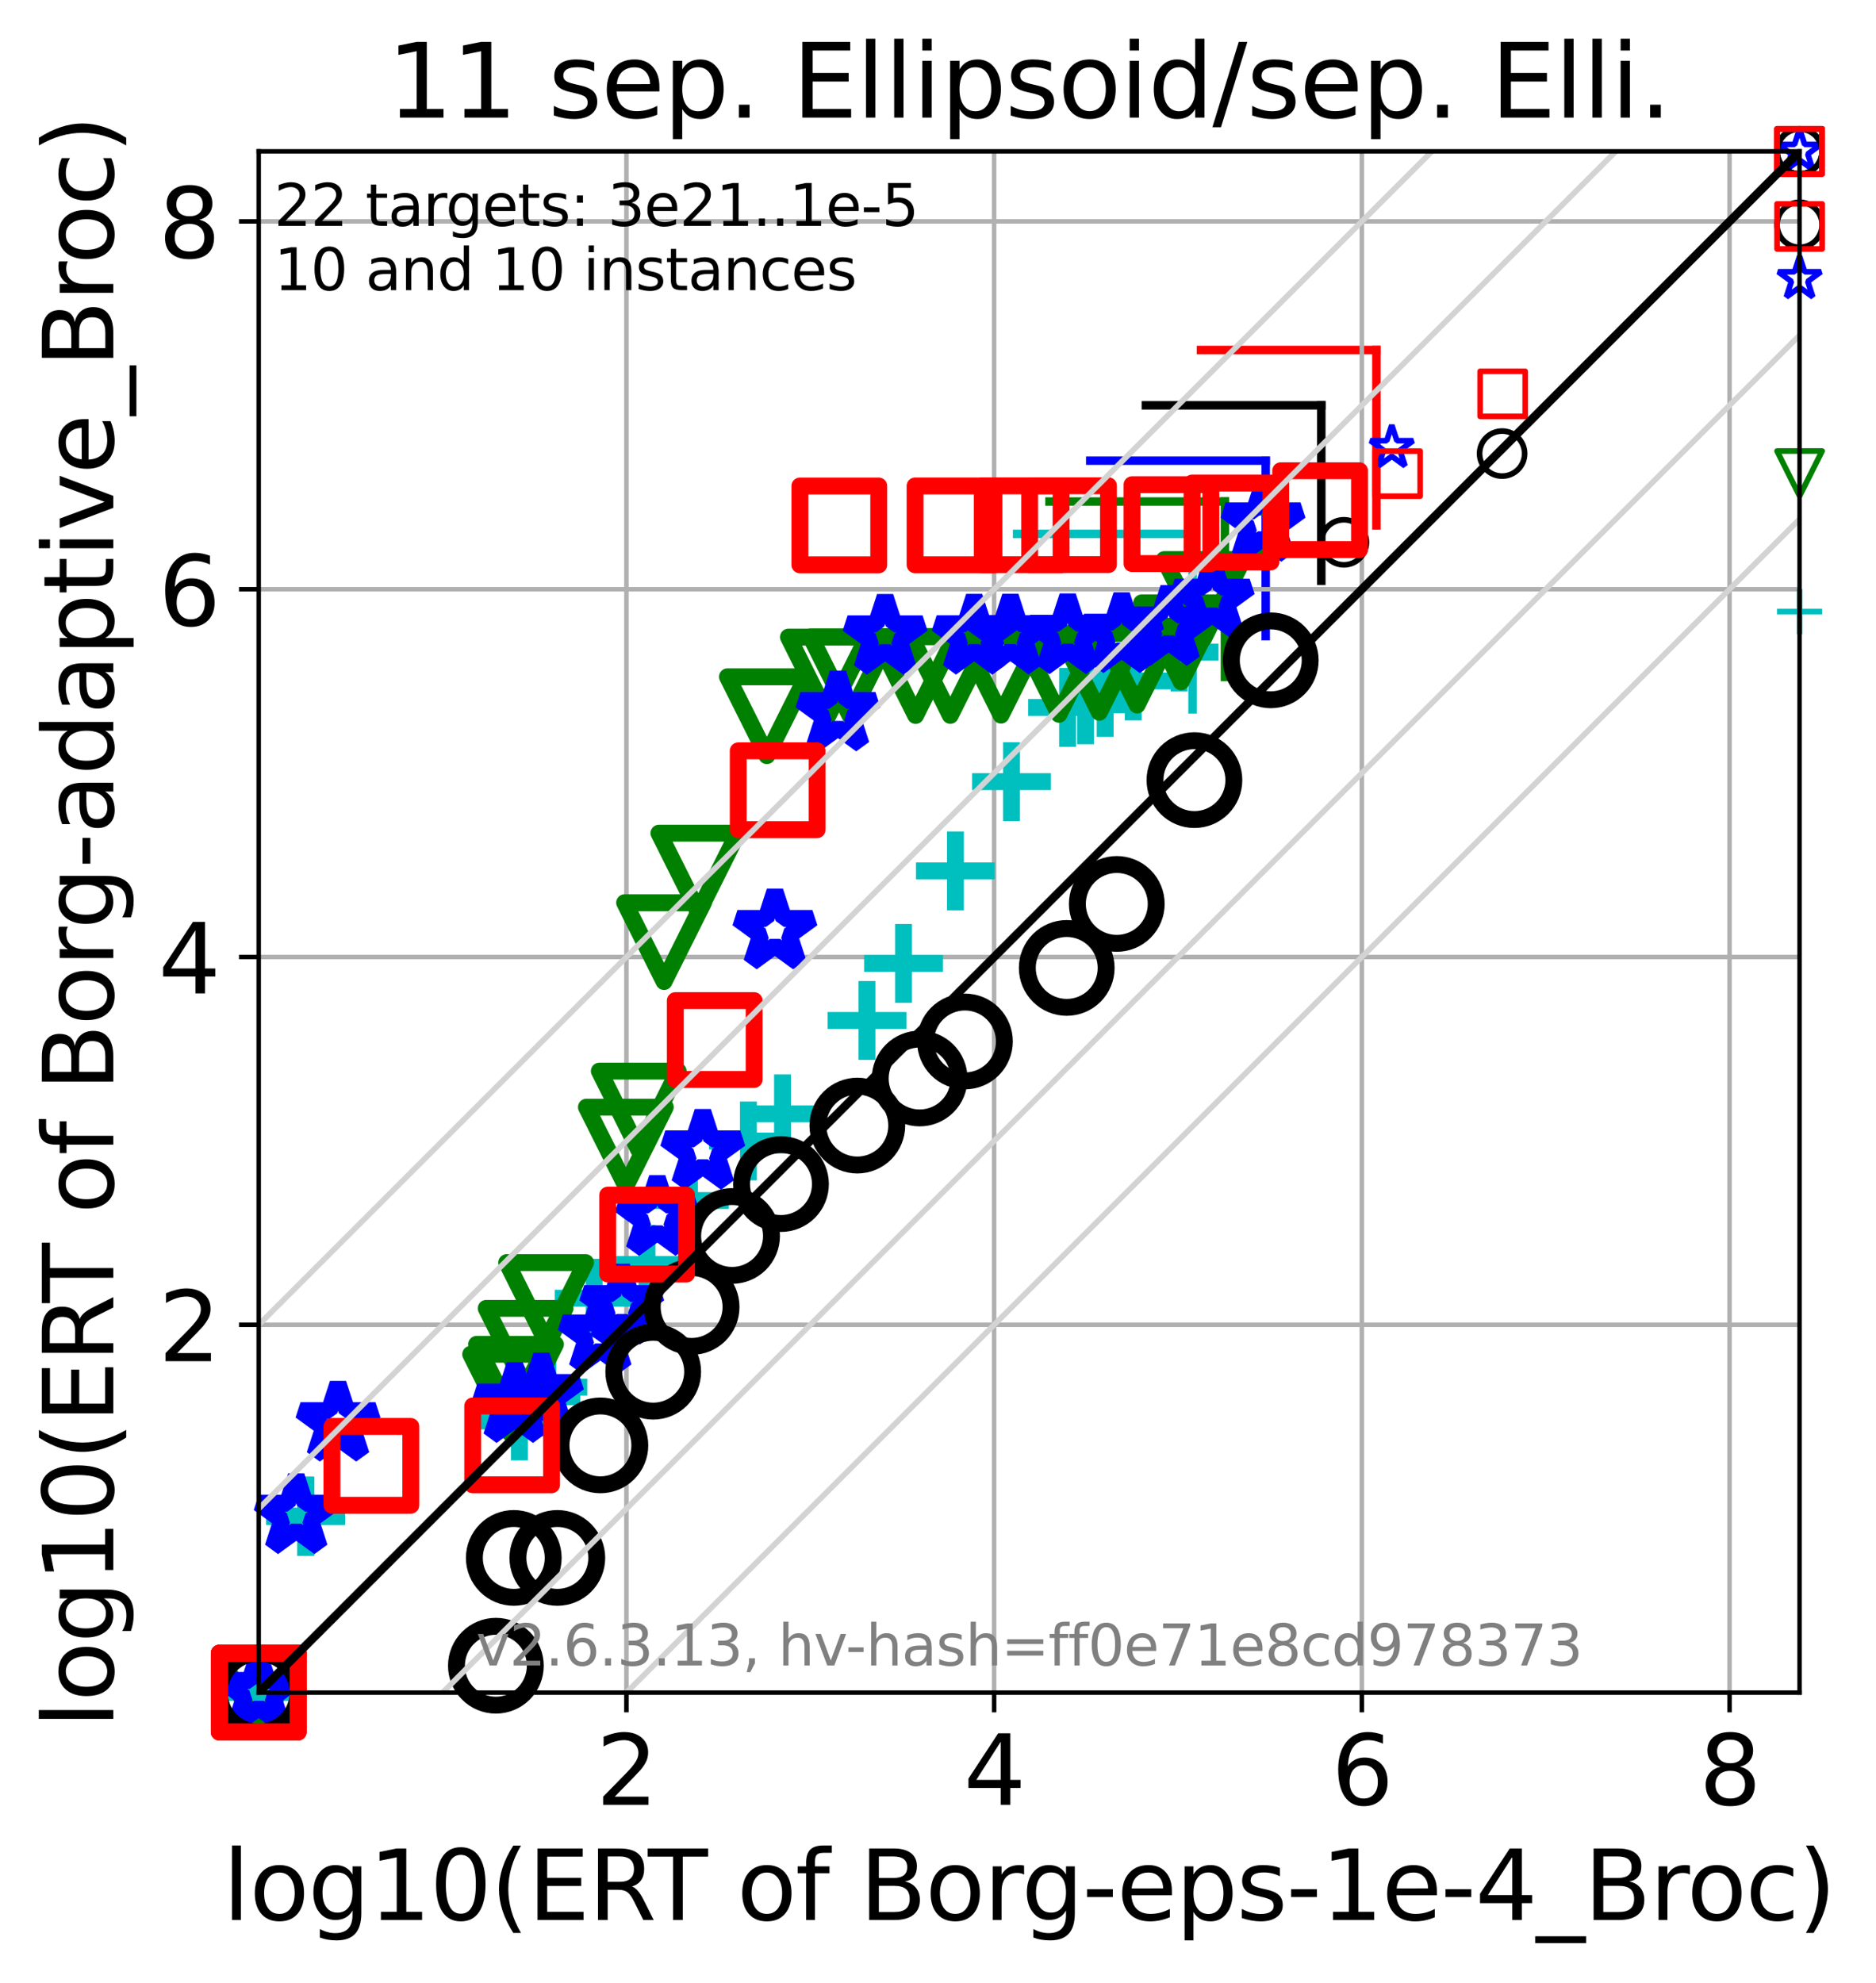 <?xml version="1.0" encoding="utf-8" standalone="no"?>
<!DOCTYPE svg PUBLIC "-//W3C//DTD SVG 1.1//EN"
  "http://www.w3.org/Graphics/SVG/1.1/DTD/svg11.dtd">
<svg xmlns:xlink="http://www.w3.org/1999/xlink" width="333.152pt" height="352.096pt" viewBox="0 0 333.152 352.096" xmlns="http://www.w3.org/2000/svg" version="1.1">
 <defs>
  <style type="text/css">*{stroke-linejoin: round; stroke-linecap: butt}</style>
 </defs>
 <g id="figure_1">
  <g id="patch_1">
   <path d="M 0 352.096 
L 333.152 352.096 
L 333.152 0 
L 0 0 
z
" style="fill: #ffffff"/>
  </g>
  <g id="axes_1">
   <g id="patch_2">
    <path d="M 45.942 300.517 
L 319.582 300.517 
L 319.582 26.877 
L 45.942 26.877 
z
" style="fill: #ffffff"/>
   </g>
   <g id="line2d_1">
    <path d="M 211.778 125.943 
L 211.778 94.787 
" clip-path="url(#pe7fa33fda0)" style="fill: none; stroke: #00bfbf; stroke-width: 1.5; stroke-linecap: square"/>
   </g>
   <g id="line2d_2">
    <path d="M 180.622 94.787 
L 211.778 94.787 
" clip-path="url(#pe7fa33fda0)" style="fill: none; stroke: #00bfbf; stroke-width: 1.5; stroke-linecap: square"/>
   </g>
   <g id="line2d_3">
    <path d="M 217.527 120.194 
L 217.527 89.038 
" clip-path="url(#pe7fa33fda0)" style="fill: none; stroke: #008000; stroke-width: 1.5; stroke-linecap: square"/>
   </g>
   <g id="line2d_4">
    <path d="M 186.371 89.038 
L 217.527 89.038 
" clip-path="url(#pe7fa33fda0)" style="fill: none; stroke: #008000; stroke-width: 1.5; stroke-linecap: square"/>
   </g>
   <g id="line2d_5">
    <path d="M 224.771 112.951 
L 224.771 81.795 
" clip-path="url(#pe7fa33fda0)" style="fill: none; stroke: #0000ff; stroke-width: 1.5; stroke-linecap: square"/>
   </g>
   <g id="line2d_6">
    <path d="M 193.614 81.795 
L 224.771 81.795 
" clip-path="url(#pe7fa33fda0)" style="fill: none; stroke: #0000ff; stroke-width: 1.5; stroke-linecap: square"/>
   </g>
   <g id="line2d_7">
    <path d="M 234.647 103.122 
L 234.647 71.966 
" clip-path="url(#pe7fa33fda0)" style="fill: none; stroke: #000000; stroke-width: 1.5; stroke-linecap: square"/>
   </g>
   <g id="line2d_8">
    <path d="M 203.491 71.966 
L 234.647 71.966 
" clip-path="url(#pe7fa33fda0)" style="fill: none; stroke: #000000; stroke-width: 1.5; stroke-linecap: square"/>
   </g>
   <g id="line2d_9">
    <path d="M 244.428 93.294 
L 244.428 62.138 
" clip-path="url(#pe7fa33fda0)" style="fill: none; stroke: #ff0000; stroke-width: 1.5; stroke-linecap: square"/>
   </g>
   <g id="line2d_10">
    <path d="M 213.272 62.138 
L 244.428 62.138 
" clip-path="url(#pe7fa33fda0)" style="fill: none; stroke: #ff0000; stroke-width: 1.5; stroke-linecap: square"/>
   </g>
   <g id="matplotlib.axis_1">
    <g id="xtick_1">
     <g id="line2d_11">
      <path d="M 111.242 300.517 
L 111.242 26.877 
" clip-path="url(#pe7fa33fda0)" style="fill: none; stroke: #b0b0b0; stroke-width: 0.8; stroke-linecap: square"/>
     </g>
     <g id="line2d_12">
      <defs>
       <path id="mf4c3fbd4fc" d="M 0 0 
L 0 3.5 
" style="stroke: #000000; stroke-width: 0.8"/>
      </defs>
      <g>
       <use xlink:href="#mf4c3fbd4fc" x="111.242" y="300.517" style="stroke: #000000; stroke-width: 0.8"/>
      </g>
     </g>
     <g id="text_1">
      <!-- 2 -->
      <g transform="translate(105.834 320.435)scale(0.17 -0.17)">
       <defs>
        <path id="DejaVuSans-32" d="M 1228 531 
L 3431 531 
L 3431 0 
L 469 0 
L 469 531 
Q 828 903 1448 1529 
Q 2069 2156 2228 2338 
Q 2531 2678 2651 2914 
Q 2772 3150 2772 3378 
Q 2772 3750 2511 3984 
Q 2250 4219 1831 4219 
Q 1534 4219 1204 4116 
Q 875 4013 500 3803 
L 500 4441 
Q 881 4594 1212 4672 
Q 1544 4750 1819 4750 
Q 2544 4750 2975 4387 
Q 3406 4025 3406 3419 
Q 3406 3131 3298 2873 
Q 3191 2616 2906 2266 
Q 2828 2175 2409 1742 
Q 1991 1309 1228 531 
z
" transform="scale(0.016)"/>
       </defs>
       <use xlink:href="#DejaVuSans-32"/>
      </g>
     </g>
    </g>
    <g id="xtick_2">
     <g id="line2d_13">
      <path d="M 176.542 300.517 
L 176.542 26.877 
" clip-path="url(#pe7fa33fda0)" style="fill: none; stroke: #b0b0b0; stroke-width: 0.8; stroke-linecap: square"/>
     </g>
     <g id="line2d_14">
      <g>
       <use xlink:href="#mf4c3fbd4fc" x="176.542" y="300.517" style="stroke: #000000; stroke-width: 0.8"/>
      </g>
     </g>
     <g id="text_2">
      <!-- 4 -->
      <g transform="translate(171.134 320.435)scale(0.17 -0.17)">
       <defs>
        <path id="DejaVuSans-34" d="M 2419 4116 
L 825 1625 
L 2419 1625 
L 2419 4116 
z
M 2253 4666 
L 3047 4666 
L 3047 1625 
L 3713 1625 
L 3713 1100 
L 3047 1100 
L 3047 0 
L 2419 0 
L 2419 1100 
L 313 1100 
L 313 1709 
L 2253 4666 
z
" transform="scale(0.016)"/>
       </defs>
       <use xlink:href="#DejaVuSans-34"/>
      </g>
     </g>
    </g>
    <g id="xtick_3">
     <g id="line2d_15">
      <path d="M 241.843 300.517 
L 241.843 26.877 
" clip-path="url(#pe7fa33fda0)" style="fill: none; stroke: #b0b0b0; stroke-width: 0.8; stroke-linecap: square"/>
     </g>
     <g id="line2d_16">
      <g>
       <use xlink:href="#mf4c3fbd4fc" x="241.843" y="300.517" style="stroke: #000000; stroke-width: 0.8"/>
      </g>
     </g>
     <g id="text_3">
      <!-- 6 -->
      <g transform="translate(236.434 320.435)scale(0.17 -0.17)">
       <defs>
        <path id="DejaVuSans-36" d="M 2113 2584 
Q 1688 2584 1439 2293 
Q 1191 2003 1191 1497 
Q 1191 994 1439 701 
Q 1688 409 2113 409 
Q 2538 409 2786 701 
Q 3034 994 3034 1497 
Q 3034 2003 2786 2293 
Q 2538 2584 2113 2584 
z
M 3366 4563 
L 3366 3988 
Q 3128 4100 2886 4159 
Q 2644 4219 2406 4219 
Q 1781 4219 1451 3797 
Q 1122 3375 1075 2522 
Q 1259 2794 1537 2939 
Q 1816 3084 2150 3084 
Q 2853 3084 3261 2657 
Q 3669 2231 3669 1497 
Q 3669 778 3244 343 
Q 2819 -91 2113 -91 
Q 1303 -91 875 529 
Q 447 1150 447 2328 
Q 447 3434 972 4092 
Q 1497 4750 2381 4750 
Q 2619 4750 2861 4703 
Q 3103 4656 3366 4563 
z
" transform="scale(0.016)"/>
       </defs>
       <use xlink:href="#DejaVuSans-36"/>
      </g>
     </g>
    </g>
    <g id="xtick_4">
     <g id="line2d_17">
      <path d="M 307.143 300.517 
L 307.143 26.877 
" clip-path="url(#pe7fa33fda0)" style="fill: none; stroke: #b0b0b0; stroke-width: 0.8; stroke-linecap: square"/>
     </g>
     <g id="line2d_18">
      <g>
       <use xlink:href="#mf4c3fbd4fc" x="307.143" y="300.517" style="stroke: #000000; stroke-width: 0.8"/>
      </g>
     </g>
     <g id="text_4">
      <!-- 8 -->
      <g transform="translate(301.735 320.435)scale(0.17 -0.17)">
       <defs>
        <path id="DejaVuSans-38" d="M 2034 2216 
Q 1584 2216 1326 1975 
Q 1069 1734 1069 1313 
Q 1069 891 1326 650 
Q 1584 409 2034 409 
Q 2484 409 2743 651 
Q 3003 894 3003 1313 
Q 3003 1734 2745 1975 
Q 2488 2216 2034 2216 
z
M 1403 2484 
Q 997 2584 770 2862 
Q 544 3141 544 3541 
Q 544 4100 942 4425 
Q 1341 4750 2034 4750 
Q 2731 4750 3128 4425 
Q 3525 4100 3525 3541 
Q 3525 3141 3298 2862 
Q 3072 2584 2669 2484 
Q 3125 2378 3379 2068 
Q 3634 1759 3634 1313 
Q 3634 634 3220 271 
Q 2806 -91 2034 -91 
Q 1263 -91 848 271 
Q 434 634 434 1313 
Q 434 1759 690 2068 
Q 947 2378 1403 2484 
z
M 1172 3481 
Q 1172 3119 1398 2916 
Q 1625 2713 2034 2713 
Q 2441 2713 2670 2916 
Q 2900 3119 2900 3481 
Q 2900 3844 2670 4047 
Q 2441 4250 2034 4250 
Q 1625 4250 1398 4047 
Q 1172 3844 1172 3481 
z
" transform="scale(0.016)"/>
       </defs>
       <use xlink:href="#DejaVuSans-38"/>
      </g>
     </g>
    </g>
    <g id="text_5">
     <!-- log10(ERT of Borg-eps-1e-4_Broc) -->
     <g transform="translate(39.571 340.887)scale(0.17 -0.17)">
      <defs>
       <path id="DejaVuSans-6c" d="M 603 4863 
L 1178 4863 
L 1178 0 
L 603 0 
L 603 4863 
z
" transform="scale(0.016)"/>
       <path id="DejaVuSans-6f" d="M 1959 3097 
Q 1497 3097 1228 2736 
Q 959 2375 959 1747 
Q 959 1119 1226 758 
Q 1494 397 1959 397 
Q 2419 397 2687 759 
Q 2956 1122 2956 1747 
Q 2956 2369 2687 2733 
Q 2419 3097 1959 3097 
z
M 1959 3584 
Q 2709 3584 3137 3096 
Q 3566 2609 3566 1747 
Q 3566 888 3137 398 
Q 2709 -91 1959 -91 
Q 1206 -91 779 398 
Q 353 888 353 1747 
Q 353 2609 779 3096 
Q 1206 3584 1959 3584 
z
" transform="scale(0.016)"/>
       <path id="DejaVuSans-67" d="M 2906 1791 
Q 2906 2416 2648 2759 
Q 2391 3103 1925 3103 
Q 1463 3103 1205 2759 
Q 947 2416 947 1791 
Q 947 1169 1205 825 
Q 1463 481 1925 481 
Q 2391 481 2648 825 
Q 2906 1169 2906 1791 
z
M 3481 434 
Q 3481 -459 3084 -895 
Q 2688 -1331 1869 -1331 
Q 1566 -1331 1297 -1286 
Q 1028 -1241 775 -1147 
L 775 -588 
Q 1028 -725 1275 -790 
Q 1522 -856 1778 -856 
Q 2344 -856 2625 -561 
Q 2906 -266 2906 331 
L 2906 616 
Q 2728 306 2450 153 
Q 2172 0 1784 0 
Q 1141 0 747 490 
Q 353 981 353 1791 
Q 353 2603 747 3093 
Q 1141 3584 1784 3584 
Q 2172 3584 2450 3431 
Q 2728 3278 2906 2969 
L 2906 3500 
L 3481 3500 
L 3481 434 
z
" transform="scale(0.016)"/>
       <path id="DejaVuSans-31" d="M 794 531 
L 1825 531 
L 1825 4091 
L 703 3866 
L 703 4441 
L 1819 4666 
L 2450 4666 
L 2450 531 
L 3481 531 
L 3481 0 
L 794 0 
L 794 531 
z
" transform="scale(0.016)"/>
       <path id="DejaVuSans-30" d="M 2034 4250 
Q 1547 4250 1301 3770 
Q 1056 3291 1056 2328 
Q 1056 1369 1301 889 
Q 1547 409 2034 409 
Q 2525 409 2770 889 
Q 3016 1369 3016 2328 
Q 3016 3291 2770 3770 
Q 2525 4250 2034 4250 
z
M 2034 4750 
Q 2819 4750 3233 4129 
Q 3647 3509 3647 2328 
Q 3647 1150 3233 529 
Q 2819 -91 2034 -91 
Q 1250 -91 836 529 
Q 422 1150 422 2328 
Q 422 3509 836 4129 
Q 1250 4750 2034 4750 
z
" transform="scale(0.016)"/>
       <path id="DejaVuSans-28" d="M 1984 4856 
Q 1566 4138 1362 3434 
Q 1159 2731 1159 2009 
Q 1159 1288 1364 580 
Q 1569 -128 1984 -844 
L 1484 -844 
Q 1016 -109 783 600 
Q 550 1309 550 2009 
Q 550 2706 781 3412 
Q 1013 4119 1484 4856 
L 1984 4856 
z
" transform="scale(0.016)"/>
       <path id="DejaVuSans-45" d="M 628 4666 
L 3578 4666 
L 3578 4134 
L 1259 4134 
L 1259 2753 
L 3481 2753 
L 3481 2222 
L 1259 2222 
L 1259 531 
L 3634 531 
L 3634 0 
L 628 0 
L 628 4666 
z
" transform="scale(0.016)"/>
       <path id="DejaVuSans-52" d="M 2841 2188 
Q 3044 2119 3236 1894 
Q 3428 1669 3622 1275 
L 4263 0 
L 3584 0 
L 2988 1197 
Q 2756 1666 2539 1819 
Q 2322 1972 1947 1972 
L 1259 1972 
L 1259 0 
L 628 0 
L 628 4666 
L 2053 4666 
Q 2853 4666 3247 4331 
Q 3641 3997 3641 3322 
Q 3641 2881 3436 2590 
Q 3231 2300 2841 2188 
z
M 1259 4147 
L 1259 2491 
L 2053 2491 
Q 2509 2491 2742 2702 
Q 2975 2913 2975 3322 
Q 2975 3731 2742 3939 
Q 2509 4147 2053 4147 
L 1259 4147 
z
" transform="scale(0.016)"/>
       <path id="DejaVuSans-54" d="M -19 4666 
L 3928 4666 
L 3928 4134 
L 2272 4134 
L 2272 0 
L 1638 0 
L 1638 4134 
L -19 4134 
L -19 4666 
z
" transform="scale(0.016)"/>
       <path id="DejaVuSans-20" transform="scale(0.016)"/>
       <path id="DejaVuSans-66" d="M 2375 4863 
L 2375 4384 
L 1825 4384 
Q 1516 4384 1395 4259 
Q 1275 4134 1275 3809 
L 1275 3500 
L 2222 3500 
L 2222 3053 
L 1275 3053 
L 1275 0 
L 697 0 
L 697 3053 
L 147 3053 
L 147 3500 
L 697 3500 
L 697 3744 
Q 697 4328 969 4595 
Q 1241 4863 1831 4863 
L 2375 4863 
z
" transform="scale(0.016)"/>
       <path id="DejaVuSans-42" d="M 1259 2228 
L 1259 519 
L 2272 519 
Q 2781 519 3026 730 
Q 3272 941 3272 1375 
Q 3272 1813 3026 2020 
Q 2781 2228 2272 2228 
L 1259 2228 
z
M 1259 4147 
L 1259 2741 
L 2194 2741 
Q 2656 2741 2882 2914 
Q 3109 3088 3109 3444 
Q 3109 3797 2882 3972 
Q 2656 4147 2194 4147 
L 1259 4147 
z
M 628 4666 
L 2241 4666 
Q 2963 4666 3353 4366 
Q 3744 4066 3744 3513 
Q 3744 3084 3544 2831 
Q 3344 2578 2956 2516 
Q 3422 2416 3680 2098 
Q 3938 1781 3938 1306 
Q 3938 681 3513 340 
Q 3088 0 2303 0 
L 628 0 
L 628 4666 
z
" transform="scale(0.016)"/>
       <path id="DejaVuSans-72" d="M 2631 2963 
Q 2534 3019 2420 3045 
Q 2306 3072 2169 3072 
Q 1681 3072 1420 2755 
Q 1159 2438 1159 1844 
L 1159 0 
L 581 0 
L 581 3500 
L 1159 3500 
L 1159 2956 
Q 1341 3275 1631 3429 
Q 1922 3584 2338 3584 
Q 2397 3584 2469 3576 
Q 2541 3569 2628 3553 
L 2631 2963 
z
" transform="scale(0.016)"/>
       <path id="DejaVuSans-2d" d="M 313 2009 
L 1997 2009 
L 1997 1497 
L 313 1497 
L 313 2009 
z
" transform="scale(0.016)"/>
       <path id="DejaVuSans-65" d="M 3597 1894 
L 3597 1613 
L 953 1613 
Q 991 1019 1311 708 
Q 1631 397 2203 397 
Q 2534 397 2845 478 
Q 3156 559 3463 722 
L 3463 178 
Q 3153 47 2828 -22 
Q 2503 -91 2169 -91 
Q 1331 -91 842 396 
Q 353 884 353 1716 
Q 353 2575 817 3079 
Q 1281 3584 2069 3584 
Q 2775 3584 3186 3129 
Q 3597 2675 3597 1894 
z
M 3022 2063 
Q 3016 2534 2758 2815 
Q 2500 3097 2075 3097 
Q 1594 3097 1305 2825 
Q 1016 2553 972 2059 
L 3022 2063 
z
" transform="scale(0.016)"/>
       <path id="DejaVuSans-70" d="M 1159 525 
L 1159 -1331 
L 581 -1331 
L 581 3500 
L 1159 3500 
L 1159 2969 
Q 1341 3281 1617 3432 
Q 1894 3584 2278 3584 
Q 2916 3584 3314 3078 
Q 3713 2572 3713 1747 
Q 3713 922 3314 415 
Q 2916 -91 2278 -91 
Q 1894 -91 1617 61 
Q 1341 213 1159 525 
z
M 3116 1747 
Q 3116 2381 2855 2742 
Q 2594 3103 2138 3103 
Q 1681 3103 1420 2742 
Q 1159 2381 1159 1747 
Q 1159 1113 1420 752 
Q 1681 391 2138 391 
Q 2594 391 2855 752 
Q 3116 1113 3116 1747 
z
" transform="scale(0.016)"/>
       <path id="DejaVuSans-73" d="M 2834 3397 
L 2834 2853 
Q 2591 2978 2328 3040 
Q 2066 3103 1784 3103 
Q 1356 3103 1142 2972 
Q 928 2841 928 2578 
Q 928 2378 1081 2264 
Q 1234 2150 1697 2047 
L 1894 2003 
Q 2506 1872 2764 1633 
Q 3022 1394 3022 966 
Q 3022 478 2636 193 
Q 2250 -91 1575 -91 
Q 1294 -91 989 -36 
Q 684 19 347 128 
L 347 722 
Q 666 556 975 473 
Q 1284 391 1588 391 
Q 1994 391 2212 530 
Q 2431 669 2431 922 
Q 2431 1156 2273 1281 
Q 2116 1406 1581 1522 
L 1381 1569 
Q 847 1681 609 1914 
Q 372 2147 372 2553 
Q 372 3047 722 3315 
Q 1072 3584 1716 3584 
Q 2034 3584 2315 3537 
Q 2597 3491 2834 3397 
z
" transform="scale(0.016)"/>
       <path id="DejaVuSans-5f" d="M 3263 -1063 
L 3263 -1509 
L -63 -1509 
L -63 -1063 
L 3263 -1063 
z
" transform="scale(0.016)"/>
       <path id="DejaVuSans-63" d="M 3122 3366 
L 3122 2828 
Q 2878 2963 2633 3030 
Q 2388 3097 2138 3097 
Q 1578 3097 1268 2742 
Q 959 2388 959 1747 
Q 959 1106 1268 751 
Q 1578 397 2138 397 
Q 2388 397 2633 464 
Q 2878 531 3122 666 
L 3122 134 
Q 2881 22 2623 -34 
Q 2366 -91 2075 -91 
Q 1284 -91 818 406 
Q 353 903 353 1747 
Q 353 2603 823 3093 
Q 1294 3584 2113 3584 
Q 2378 3584 2631 3529 
Q 2884 3475 3122 3366 
z
" transform="scale(0.016)"/>
       <path id="DejaVuSans-29" d="M 513 4856 
L 1013 4856 
Q 1481 4119 1714 3412 
Q 1947 2706 1947 2009 
Q 1947 1309 1714 600 
Q 1481 -109 1013 -844 
L 513 -844 
Q 928 -128 1133 580 
Q 1338 1288 1338 2009 
Q 1338 2731 1133 3434 
Q 928 4138 513 4856 
z
" transform="scale(0.016)"/>
      </defs>
      <use xlink:href="#DejaVuSans-6c"/>
      <use xlink:href="#DejaVuSans-6f" x="27.783"/>
      <use xlink:href="#DejaVuSans-67" x="88.965"/>
      <use xlink:href="#DejaVuSans-31" x="152.441"/>
      <use xlink:href="#DejaVuSans-30" x="216.064"/>
      <use xlink:href="#DejaVuSans-28" x="279.688"/>
      <use xlink:href="#DejaVuSans-45" x="318.701"/>
      <use xlink:href="#DejaVuSans-52" x="381.885"/>
      <use xlink:href="#DejaVuSans-54" x="444.117"/>
      <use xlink:href="#DejaVuSans-20" x="505.201"/>
      <use xlink:href="#DejaVuSans-6f" x="536.988"/>
      <use xlink:href="#DejaVuSans-66" x="598.17"/>
      <use xlink:href="#DejaVuSans-20" x="633.375"/>
      <use xlink:href="#DejaVuSans-42" x="665.162"/>
      <use xlink:href="#DejaVuSans-6f" x="733.766"/>
      <use xlink:href="#DejaVuSans-72" x="794.947"/>
      <use xlink:href="#DejaVuSans-67" x="834.311"/>
      <use xlink:href="#DejaVuSans-2d" x="897.787"/>
      <use xlink:href="#DejaVuSans-65" x="933.871"/>
      <use xlink:href="#DejaVuSans-70" x="995.395"/>
      <use xlink:href="#DejaVuSans-73" x="1058.871"/>
      <use xlink:href="#DejaVuSans-2d" x="1110.971"/>
      <use xlink:href="#DejaVuSans-31" x="1147.055"/>
      <use xlink:href="#DejaVuSans-65" x="1210.678"/>
      <use xlink:href="#DejaVuSans-2d" x="1272.201"/>
      <use xlink:href="#DejaVuSans-34" x="1308.285"/>
      <use xlink:href="#DejaVuSans-5f" x="1371.908"/>
      <use xlink:href="#DejaVuSans-42" x="1421.908"/>
      <use xlink:href="#DejaVuSans-72" x="1490.512"/>
      <use xlink:href="#DejaVuSans-6f" x="1529.375"/>
      <use xlink:href="#DejaVuSans-63" x="1590.557"/>
      <use xlink:href="#DejaVuSans-29" x="1645.537"/>
     </g>
    </g>
   </g>
   <g id="matplotlib.axis_2">
    <g id="ytick_1">
     <g id="line2d_19">
      <path d="M 45.942 235.217 
L 319.582 235.217 
" clip-path="url(#pe7fa33fda0)" style="fill: none; stroke: #b0b0b0; stroke-width: 0.8; stroke-linecap: square"/>
     </g>
     <g id="line2d_20">
      <defs>
       <path id="mba2b83d827" d="M 0 0 
L -3.5 0 
" style="stroke: #000000; stroke-width: 0.8"/>
      </defs>
      <g>
       <use xlink:href="#mba2b83d827" x="45.942" y="235.217" style="stroke: #000000; stroke-width: 0.8"/>
      </g>
     </g>
     <g id="text_6">
      <!-- 2 -->
      <g transform="translate(28.126 241.676)scale(0.17 -0.17)">
       <use xlink:href="#DejaVuSans-32"/>
      </g>
     </g>
    </g>
    <g id="ytick_2">
     <g id="line2d_21">
      <path d="M 45.942 169.917 
L 319.582 169.917 
" clip-path="url(#pe7fa33fda0)" style="fill: none; stroke: #b0b0b0; stroke-width: 0.8; stroke-linecap: square"/>
     </g>
     <g id="line2d_22">
      <g>
       <use xlink:href="#mba2b83d827" x="45.942" y="169.917" style="stroke: #000000; stroke-width: 0.8"/>
      </g>
     </g>
     <g id="text_7">
      <!-- 4 -->
      <g transform="translate(28.126 176.375)scale(0.17 -0.17)">
       <use xlink:href="#DejaVuSans-34"/>
      </g>
     </g>
    </g>
    <g id="ytick_3">
     <g id="line2d_23">
      <path d="M 45.942 104.616 
L 319.582 104.616 
" clip-path="url(#pe7fa33fda0)" style="fill: none; stroke: #b0b0b0; stroke-width: 0.8; stroke-linecap: square"/>
     </g>
     <g id="line2d_24">
      <g>
       <use xlink:href="#mba2b83d827" x="45.942" y="104.616" style="stroke: #000000; stroke-width: 0.8"/>
      </g>
     </g>
     <g id="text_8">
      <!-- 6 -->
      <g transform="translate(28.126 111.075)scale(0.17 -0.17)">
       <use xlink:href="#DejaVuSans-36"/>
      </g>
     </g>
    </g>
    <g id="ytick_4">
     <g id="line2d_25">
      <path d="M 45.942 39.316 
L 319.582 39.316 
" clip-path="url(#pe7fa33fda0)" style="fill: none; stroke: #b0b0b0; stroke-width: 0.8; stroke-linecap: square"/>
     </g>
     <g id="line2d_26">
      <g>
       <use xlink:href="#mba2b83d827" x="45.942" y="39.316" style="stroke: #000000; stroke-width: 0.8"/>
      </g>
     </g>
     <g id="text_9">
      <!-- 8 -->
      <g transform="translate(28.126 45.775)scale(0.17 -0.17)">
       <use xlink:href="#DejaVuSans-38"/>
      </g>
     </g>
    </g>
    <g id="text_10">
     <!-- log10(ERT of Borg-adaptive_Broc) -->
     <g transform="translate(20.117 306.819)rotate(-90)scale(0.17 -0.17)">
      <defs>
       <path id="DejaVuSans-61" d="M 2194 1759 
Q 1497 1759 1228 1600 
Q 959 1441 959 1056 
Q 959 750 1161 570 
Q 1363 391 1709 391 
Q 2188 391 2477 730 
Q 2766 1069 2766 1631 
L 2766 1759 
L 2194 1759 
z
M 3341 1997 
L 3341 0 
L 2766 0 
L 2766 531 
Q 2569 213 2275 61 
Q 1981 -91 1556 -91 
Q 1019 -91 701 211 
Q 384 513 384 1019 
Q 384 1609 779 1909 
Q 1175 2209 1959 2209 
L 2766 2209 
L 2766 2266 
Q 2766 2663 2505 2880 
Q 2244 3097 1772 3097 
Q 1472 3097 1187 3025 
Q 903 2953 641 2809 
L 641 3341 
Q 956 3463 1253 3523 
Q 1550 3584 1831 3584 
Q 2591 3584 2966 3190 
Q 3341 2797 3341 1997 
z
" transform="scale(0.016)"/>
       <path id="DejaVuSans-64" d="M 2906 2969 
L 2906 4863 
L 3481 4863 
L 3481 0 
L 2906 0 
L 2906 525 
Q 2725 213 2448 61 
Q 2172 -91 1784 -91 
Q 1150 -91 751 415 
Q 353 922 353 1747 
Q 353 2572 751 3078 
Q 1150 3584 1784 3584 
Q 2172 3584 2448 3432 
Q 2725 3281 2906 2969 
z
M 947 1747 
Q 947 1113 1208 752 
Q 1469 391 1925 391 
Q 2381 391 2643 752 
Q 2906 1113 2906 1747 
Q 2906 2381 2643 2742 
Q 2381 3103 1925 3103 
Q 1469 3103 1208 2742 
Q 947 2381 947 1747 
z
" transform="scale(0.016)"/>
       <path id="DejaVuSans-74" d="M 1172 4494 
L 1172 3500 
L 2356 3500 
L 2356 3053 
L 1172 3053 
L 1172 1153 
Q 1172 725 1289 603 
Q 1406 481 1766 481 
L 2356 481 
L 2356 0 
L 1766 0 
Q 1100 0 847 248 
Q 594 497 594 1153 
L 594 3053 
L 172 3053 
L 172 3500 
L 594 3500 
L 594 4494 
L 1172 4494 
z
" transform="scale(0.016)"/>
       <path id="DejaVuSans-69" d="M 603 3500 
L 1178 3500 
L 1178 0 
L 603 0 
L 603 3500 
z
M 603 4863 
L 1178 4863 
L 1178 4134 
L 603 4134 
L 603 4863 
z
" transform="scale(0.016)"/>
       <path id="DejaVuSans-76" d="M 191 3500 
L 800 3500 
L 1894 563 
L 2988 3500 
L 3597 3500 
L 2284 0 
L 1503 0 
L 191 3500 
z
" transform="scale(0.016)"/>
      </defs>
      <use xlink:href="#DejaVuSans-6c"/>
      <use xlink:href="#DejaVuSans-6f" x="27.783"/>
      <use xlink:href="#DejaVuSans-67" x="88.965"/>
      <use xlink:href="#DejaVuSans-31" x="152.441"/>
      <use xlink:href="#DejaVuSans-30" x="216.064"/>
      <use xlink:href="#DejaVuSans-28" x="279.688"/>
      <use xlink:href="#DejaVuSans-45" x="318.701"/>
      <use xlink:href="#DejaVuSans-52" x="381.885"/>
      <use xlink:href="#DejaVuSans-54" x="444.117"/>
      <use xlink:href="#DejaVuSans-20" x="505.201"/>
      <use xlink:href="#DejaVuSans-6f" x="536.988"/>
      <use xlink:href="#DejaVuSans-66" x="598.17"/>
      <use xlink:href="#DejaVuSans-20" x="633.375"/>
      <use xlink:href="#DejaVuSans-42" x="665.162"/>
      <use xlink:href="#DejaVuSans-6f" x="733.766"/>
      <use xlink:href="#DejaVuSans-72" x="794.947"/>
      <use xlink:href="#DejaVuSans-67" x="834.311"/>
      <use xlink:href="#DejaVuSans-2d" x="897.787"/>
      <use xlink:href="#DejaVuSans-61" x="933.871"/>
      <use xlink:href="#DejaVuSans-64" x="995.15"/>
      <use xlink:href="#DejaVuSans-61" x="1058.627"/>
      <use xlink:href="#DejaVuSans-70" x="1119.906"/>
      <use xlink:href="#DejaVuSans-74" x="1183.383"/>
      <use xlink:href="#DejaVuSans-69" x="1222.592"/>
      <use xlink:href="#DejaVuSans-76" x="1250.375"/>
      <use xlink:href="#DejaVuSans-65" x="1309.555"/>
      <use xlink:href="#DejaVuSans-5f" x="1371.078"/>
      <use xlink:href="#DejaVuSans-42" x="1421.078"/>
      <use xlink:href="#DejaVuSans-72" x="1489.682"/>
      <use xlink:href="#DejaVuSans-6f" x="1528.545"/>
      <use xlink:href="#DejaVuSans-63" x="1589.727"/>
      <use xlink:href="#DejaVuSans-29" x="1644.707"/>
     </g>
    </g>
   </g>
   <g id="line2d_27">
    <defs>
     <path id="mb58b90791f" d="M -7 0 
L 7 0 
M 0 7 
L 0 -7 
" style="stroke: #00bfbf; stroke-width: 3"/>
    </defs>
    <g>
     <use xlink:href="#mb58b90791f" x="45.942" y="300.517" style="fill-opacity: 0; stroke: #00bfbf; stroke-width: 3"/>
     <use xlink:href="#mb58b90791f" x="54.277" y="269.204" style="fill-opacity: 0; stroke: #00bfbf; stroke-width: 3"/>
     <use xlink:href="#mb58b90791f" x="54.277" y="269.204" style="fill-opacity: 0; stroke: #00bfbf; stroke-width: 3"/>
     <use xlink:href="#mb58b90791f" x="54.277" y="269.204" style="fill-opacity: 0; stroke: #00bfbf; stroke-width: 3"/>
     <use xlink:href="#mb58b90791f" x="92.25" y="252.289" style="fill-opacity: 0; stroke: #00bfbf; stroke-width: 3"/>
     <use xlink:href="#mb58b90791f" x="96.069" y="247.999" style="fill-opacity: 0; stroke: #00bfbf; stroke-width: 3"/>
     <use xlink:href="#mb58b90791f" x="97.296" y="246.29" style="fill-opacity: 0; stroke: #00bfbf; stroke-width: 3"/>
     <use xlink:href="#mb58b90791f" x="105.521" y="230.497" style="fill-opacity: 0; stroke: #00bfbf; stroke-width: 3"/>
     <use xlink:href="#mb58b90791f" x="114.897" y="224.509" style="fill-opacity: 0; stroke: #00bfbf; stroke-width: 3"/>
     <use xlink:href="#mb58b90791f" x="122.429" y="213.15" style="fill-opacity: 0; stroke: #00bfbf; stroke-width: 3"/>
     <use xlink:href="#mb58b90791f" x="132.909" y="202.578" style="fill-opacity: 0; stroke: #00bfbf; stroke-width: 3"/>
     <use xlink:href="#mb58b90791f" x="138.964" y="197.754" style="fill-opacity: 0; stroke: #00bfbf; stroke-width: 3"/>
     <use xlink:href="#mb58b90791f" x="153.965" y="181.182" style="fill-opacity: 0; stroke: #00bfbf; stroke-width: 3"/>
     <use xlink:href="#mb58b90791f" x="160.455" y="171.053" style="fill-opacity: 0; stroke: #00bfbf; stroke-width: 3"/>
     <use xlink:href="#mb58b90791f" x="169.668" y="154.63" style="fill-opacity: 0; stroke: #00bfbf; stroke-width: 3"/>
     <use xlink:href="#mb58b90791f" x="179.629" y="138.777" style="fill-opacity: 0; stroke: #00bfbf; stroke-width: 3"/>
     <use xlink:href="#mb58b90791f" x="189.587" y="125.602" style="fill-opacity: 0; stroke: #00bfbf; stroke-width: 3"/>
     <use xlink:href="#mb58b90791f" x="192.775" y="125.138" style="fill-opacity: 0; stroke: #00bfbf; stroke-width: 3"/>
     <use xlink:href="#mb58b90791f" x="196.257" y="123.826" style="fill-opacity: 0; stroke: #00bfbf; stroke-width: 3"/>
     <use xlink:href="#mb58b90791f" x="201.247" y="120.902" style="fill-opacity: 0; stroke: #00bfbf; stroke-width: 3"/>
     <use xlink:href="#mb58b90791f" x="209.392" y="115.778" style="fill-opacity: 0; stroke: #00bfbf; stroke-width: 3"/>
    </g>
   </g>
   <g id="line2d_28">
    <defs>
     <path id="ma86dfc3607" d="M -4 0 
L 4 0 
M 0 4 
L 0 -4 
" style="stroke: #00bfbf"/>
    </defs>
    <g>
     <use xlink:href="#ma86dfc3607" x="319.582" y="108.587" style="fill-opacity: 0; stroke: #00bfbf"/>
    </g>
   </g>
   <g id="line2d_29">
    <defs>
     <path id="m3d425f3421" d="M -0 7 
L 7 -7 
L -7 -7 
z
" style="stroke: #008000; stroke-width: 3; stroke-linejoin: miter"/>
    </defs>
    <g>
     <use xlink:href="#m3d425f3421" x="45.942" y="300.517" style="fill-opacity: 0; stroke: #008000; stroke-width: 3; stroke-linejoin: miter"/>
     <use xlink:href="#m3d425f3421" x="90.586" y="247.451" style="fill-opacity: 0; stroke: #008000; stroke-width: 3; stroke-linejoin: miter"/>
     <use xlink:href="#m3d425f3421" x="91.641" y="245.684" style="fill-opacity: 0; stroke: #008000; stroke-width: 3; stroke-linejoin: miter"/>
     <use xlink:href="#m3d425f3421" x="93.343" y="239.296" style="fill-opacity: 0; stroke: #008000; stroke-width: 3; stroke-linejoin: miter"/>
     <use xlink:href="#m3d425f3421" x="96.99" y="231.173" style="fill-opacity: 0; stroke: #008000; stroke-width: 3; stroke-linejoin: miter"/>
     <use xlink:href="#m3d425f3421" x="111.143" y="203.573" style="fill-opacity: 0; stroke: #008000; stroke-width: 3; stroke-linejoin: miter"/>
     <use xlink:href="#m3d425f3421" x="113.432" y="197.174" style="fill-opacity: 0; stroke: #008000; stroke-width: 3; stroke-linejoin: miter"/>
     <use xlink:href="#m3d425f3421" x="117.924" y="167.275" style="fill-opacity: 0; stroke: #008000; stroke-width: 3; stroke-linejoin: miter"/>
     <use xlink:href="#m3d425f3421" x="124.018" y="154.928" style="fill-opacity: 0; stroke: #008000; stroke-width: 3; stroke-linejoin: miter"/>
     <use xlink:href="#m3d425f3421" x="136.188" y="127.164" style="fill-opacity: 0; stroke: #008000; stroke-width: 3; stroke-linejoin: miter"/>
     <use xlink:href="#m3d425f3421" x="147.015" y="120.119" style="fill-opacity: 0; stroke: #008000; stroke-width: 3; stroke-linejoin: miter"/>
     <use xlink:href="#m3d425f3421" x="150.969" y="120.083" style="fill-opacity: 0; stroke: #008000; stroke-width: 3; stroke-linejoin: miter"/>
     <use xlink:href="#m3d425f3421" x="162.6" y="120.028" style="fill-opacity: 0; stroke: #008000; stroke-width: 3; stroke-linejoin: miter"/>
     <use xlink:href="#m3d425f3421" x="168.759" y="120.015" style="fill-opacity: 0; stroke: #008000; stroke-width: 3; stroke-linejoin: miter"/>
     <use xlink:href="#m3d425f3421" x="177.767" y="119.972" style="fill-opacity: 0; stroke: #008000; stroke-width: 3; stroke-linejoin: miter"/>
     <use xlink:href="#m3d425f3421" x="188.061" y="119.823" style="fill-opacity: 0; stroke: #008000; stroke-width: 3; stroke-linejoin: miter"/>
     <use xlink:href="#m3d425f3421" x="195.223" y="119.463" style="fill-opacity: 0; stroke: #008000; stroke-width: 3; stroke-linejoin: miter"/>
     <use xlink:href="#m3d425f3421" x="201.936" y="118.178" style="fill-opacity: 0; stroke: #008000; stroke-width: 3; stroke-linejoin: miter"/>
     <use xlink:href="#m3d425f3421" x="209.743" y="114.041" style="fill-opacity: 0; stroke: #008000; stroke-width: 3; stroke-linejoin: miter"/>
     <use xlink:href="#m3d425f3421" x="213.752" y="106.351" style="fill-opacity: 0; stroke: #008000; stroke-width: 3; stroke-linejoin: miter"/>
    </g>
   </g>
   <g id="line2d_30">
    <defs>
     <path id="mbd3ed9647a" d="M -0 4 
L 4 -4 
L -4 -4 
z
" style="stroke: #008000; stroke-linejoin: miter"/>
    </defs>
    <g>
     <use xlink:href="#mbd3ed9647a" x="223.386" y="95.04" style="fill-opacity: 0; stroke: #008000; stroke-linejoin: miter"/>
    </g>
   </g>
   <g id="line2d_31">
    <g>
     <use xlink:href="#mbd3ed9647a" x="319.582" y="84.079" style="fill-opacity: 0; stroke: #008000; stroke-linejoin: miter"/>
    </g>
   </g>
   <g id="line2d_32">
    <defs>
     <path id="mc56fbf5fbe" d="M 0 -7 
L -1.572 -2.163 
L -6.657 -2.163 
L -2.543 0.826 
L -4.114 5.663 
L -0 2.674 
L 4.114 5.663 
L 2.543 0.826 
L 6.657 -2.163 
L 1.572 -2.163 
z
" style="stroke: #0000ff; stroke-width: 3; stroke-linejoin: bevel"/>
    </defs>
    <g>
     <use xlink:href="#mc56fbf5fbe" x="45.942" y="300.517" style="fill-opacity: 0; stroke: #0000ff; stroke-width: 3; stroke-linejoin: bevel"/>
     <use xlink:href="#mc56fbf5fbe" x="52.606" y="269.049" style="fill-opacity: 0; stroke: #0000ff; stroke-width: 3; stroke-linejoin: bevel"/>
     <use xlink:href="#mc56fbf5fbe" x="60.026" y="252.624" style="fill-opacity: 0; stroke: #0000ff; stroke-width: 3; stroke-linejoin: bevel"/>
     <use xlink:href="#mc56fbf5fbe" x="91.414" y="249.315" style="fill-opacity: 0; stroke: #0000ff; stroke-width: 3; stroke-linejoin: bevel"/>
     <use xlink:href="#mc56fbf5fbe" x="96.152" y="247.62" style="fill-opacity: 0; stroke: #0000ff; stroke-width: 3; stroke-linejoin: bevel"/>
     <use xlink:href="#mc56fbf5fbe" x="106.604" y="237.046" style="fill-opacity: 0; stroke: #0000ff; stroke-width: 3; stroke-linejoin: bevel"/>
     <use xlink:href="#mc56fbf5fbe" x="110.41" y="231.828" style="fill-opacity: 0; stroke: #0000ff; stroke-width: 3; stroke-linejoin: bevel"/>
     <use xlink:href="#mc56fbf5fbe" x="116.724" y="216.098" style="fill-opacity: 0; stroke: #0000ff; stroke-width: 3; stroke-linejoin: bevel"/>
     <use xlink:href="#mc56fbf5fbe" x="124.807" y="204.363" style="fill-opacity: 0; stroke: #0000ff; stroke-width: 3; stroke-linejoin: bevel"/>
     <use xlink:href="#mc56fbf5fbe" x="137.615" y="165.224" style="fill-opacity: 0; stroke: #0000ff; stroke-width: 3; stroke-linejoin: bevel"/>
     <use xlink:href="#mc56fbf5fbe" x="148.812" y="126.529" style="fill-opacity: 0; stroke: #0000ff; stroke-width: 3; stroke-linejoin: bevel"/>
     <use xlink:href="#mc56fbf5fbe" x="157.181" y="112.923" style="fill-opacity: 0; stroke: #0000ff; stroke-width: 3; stroke-linejoin: bevel"/>
     <use xlink:href="#mc56fbf5fbe" x="173" y="112.902" style="fill-opacity: 0; stroke: #0000ff; stroke-width: 3; stroke-linejoin: bevel"/>
     <use xlink:href="#mc56fbf5fbe" x="179.427" y="112.883" style="fill-opacity: 0; stroke: #0000ff; stroke-width: 3; stroke-linejoin: bevel"/>
     <use xlink:href="#mc56fbf5fbe" x="189.608" y="112.822" style="fill-opacity: 0; stroke: #0000ff; stroke-width: 3; stroke-linejoin: bevel"/>
     <use xlink:href="#mc56fbf5fbe" x="199.185" y="112.625" style="fill-opacity: 0; stroke: #0000ff; stroke-width: 3; stroke-linejoin: bevel"/>
     <use xlink:href="#mc56fbf5fbe" x="207.527" y="111.349" style="fill-opacity: 0; stroke: #0000ff; stroke-width: 3; stroke-linejoin: bevel"/>
     <use xlink:href="#mc56fbf5fbe" x="215.268" y="106.418" style="fill-opacity: 0; stroke: #0000ff; stroke-width: 3; stroke-linejoin: bevel"/>
     <use xlink:href="#mc56fbf5fbe" x="224.301" y="92.859" style="fill-opacity: 0; stroke: #0000ff; stroke-width: 3; stroke-linejoin: bevel"/>
    </g>
   </g>
   <g id="line2d_33">
    <defs>
     <path id="m04e3168f09" d="M 0 -4 
L -0.898 -1.236 
L -3.804 -1.236 
L -1.453 0.472 
L -2.351 3.236 
L -0 1.528 
L 2.351 3.236 
L 1.453 0.472 
L 3.804 -1.236 
L 0.898 -1.236 
z
" style="stroke: #0000ff; stroke-linejoin: bevel"/>
    </defs>
    <g>
     <use xlink:href="#m04e3168f09" x="247.164" y="79.479" style="fill-opacity: 0; stroke: #0000ff; stroke-linejoin: bevel"/>
    </g>
   </g>
   <g id="line2d_34">
    <g>
     <use xlink:href="#m04e3168f09" x="319.582" y="49.491" style="fill-opacity: 0; stroke: #0000ff; stroke-linejoin: bevel"/>
    </g>
   </g>
   <g id="line2d_35">
    <g>
     <use xlink:href="#m04e3168f09" x="319.582" y="26.877" style="fill-opacity: 0; stroke: #0000ff; stroke-linejoin: bevel"/>
    </g>
   </g>
   <g id="line2d_36">
    <defs>
     <path id="m4c01f22608" d="M 0 7 
C 1.856 7 3.637 6.262 4.95 4.95 
C 6.262 3.637 7 1.856 7 0 
C 7 -1.856 6.262 -3.637 4.95 -4.95 
C 3.637 -6.262 1.856 -7 0 -7 
C -1.856 -7 -3.637 -6.262 -4.95 -4.95 
C -6.262 -3.637 -7 -1.856 -7 0 
C -7 1.856 -6.262 3.637 -4.95 4.95 
C -3.637 6.262 -1.856 7 0 7 
z
" style="stroke: #000000; stroke-width: 3"/>
    </defs>
    <g>
     <use xlink:href="#m4c01f22608" x="45.942" y="300.517" style="fill-opacity: 0; stroke: #000000; stroke-width: 3"/>
     <use xlink:href="#m4c01f22608" x="88.062" y="295.746" style="fill-opacity: 0; stroke: #000000; stroke-width: 3"/>
     <use xlink:href="#m4c01f22608" x="91.24" y="276.604" style="fill-opacity: 0; stroke: #000000; stroke-width: 3"/>
     <use xlink:href="#m4c01f22608" x="98.975" y="276.604" style="fill-opacity: 0; stroke: #000000; stroke-width: 3"/>
     <use xlink:href="#m4c01f22608" x="106.623" y="256.623" style="fill-opacity: 0; stroke: #000000; stroke-width: 3"/>
     <use xlink:href="#m4c01f22608" x="116.003" y="243.54" style="fill-opacity: 0; stroke: #000000; stroke-width: 3"/>
     <use xlink:href="#m4c01f22608" x="122.823" y="232.053" style="fill-opacity: 0; stroke: #000000; stroke-width: 3"/>
     <use xlink:href="#m4c01f22608" x="130.007" y="219.442" style="fill-opacity: 0; stroke: #000000; stroke-width: 3"/>
     <use xlink:href="#m4c01f22608" x="138.696" y="210.23" style="fill-opacity: 0; stroke: #000000; stroke-width: 3"/>
     <use xlink:href="#m4c01f22608" x="152.251" y="199.844" style="fill-opacity: 0; stroke: #000000; stroke-width: 3"/>
     <use xlink:href="#m4c01f22608" x="163.317" y="191.485" style="fill-opacity: 0; stroke: #000000; stroke-width: 3"/>
     <use xlink:href="#m4c01f22608" x="171.363" y="184.908" style="fill-opacity: 0; stroke: #000000; stroke-width: 3"/>
     <use xlink:href="#m4c01f22608" x="189.437" y="171.854" style="fill-opacity: 0; stroke: #000000; stroke-width: 3"/>
     <use xlink:href="#m4c01f22608" x="198.328" y="160.49" style="fill-opacity: 0; stroke: #000000; stroke-width: 3"/>
     <use xlink:href="#m4c01f22608" x="212.115" y="138.509" style="fill-opacity: 0; stroke: #000000; stroke-width: 3"/>
     <use xlink:href="#m4c01f22608" x="225.671" y="117.241" style="fill-opacity: 0; stroke: #000000; stroke-width: 3"/>
    </g>
   </g>
   <g id="line2d_37">
    <defs>
     <path id="m5a2be229a9" d="M 0 4 
C 1.061 4 2.078 3.579 2.828 2.828 
C 3.579 2.078 4 1.061 4 0 
C 4 -1.061 3.579 -2.078 2.828 -2.828 
C 2.078 -3.579 1.061 -4 0 -4 
C -1.061 -4 -2.078 -3.579 -2.828 -2.828 
C -3.579 -2.078 -4 -1.061 -4 0 
C -4 1.061 -3.579 2.078 -2.828 2.828 
C -2.078 3.579 -1.061 4 0 4 
z
" style="stroke: #000000"/>
    </defs>
    <g>
     <use xlink:href="#m5a2be229a9" x="238.657" y="96.283" style="fill-opacity: 0; stroke: #000000"/>
     <use xlink:href="#m5a2be229a9" x="266.755" y="80.533" style="fill-opacity: 0; stroke: #000000"/>
    </g>
   </g>
   <g id="line2d_38">
    <g>
     <use xlink:href="#m5a2be229a9" x="319.582" y="39.908" style="fill-opacity: 0; stroke: #000000"/>
    </g>
   </g>
   <g id="line2d_39">
    <g>
     <use xlink:href="#m5a2be229a9" x="319.582" y="26.877" style="fill-opacity: 0; stroke: #000000"/>
     <use xlink:href="#m5a2be229a9" x="319.582" y="26.877" style="fill-opacity: 0; stroke: #000000"/>
     <use xlink:href="#m5a2be229a9" x="319.582" y="26.877" style="fill-opacity: 0; stroke: #000000"/>
    </g>
   </g>
   <g id="line2d_40">
    <defs>
     <path id="m586ee1393f" d="M -7 7 
L 7 7 
L 7 -7 
L -7 -7 
z
" style="stroke: #ff0000; stroke-width: 3; stroke-linejoin: miter"/>
    </defs>
    <g>
     <use xlink:href="#m586ee1393f" x="45.942" y="300.517" style="fill-opacity: 0; stroke: #ff0000; stroke-width: 3; stroke-linejoin: miter"/>
     <use xlink:href="#m586ee1393f" x="45.942" y="300.517" style="fill-opacity: 0; stroke: #ff0000; stroke-width: 3; stroke-linejoin: miter"/>
     <use xlink:href="#m586ee1393f" x="45.942" y="300.517" style="fill-opacity: 0; stroke: #ff0000; stroke-width: 3; stroke-linejoin: miter"/>
     <use xlink:href="#m586ee1393f" x="65.949" y="260.26" style="fill-opacity: 0; stroke: #ff0000; stroke-width: 3; stroke-linejoin: miter"/>
     <use xlink:href="#m586ee1393f" x="90.947" y="256.623" style="fill-opacity: 0; stroke: #ff0000; stroke-width: 3; stroke-linejoin: miter"/>
     <use xlink:href="#m586ee1393f" x="114.919" y="219.197" style="fill-opacity: 0; stroke: #ff0000; stroke-width: 3; stroke-linejoin: miter"/>
     <use xlink:href="#m586ee1393f" x="126.928" y="184.657" style="fill-opacity: 0; stroke: #ff0000; stroke-width: 3; stroke-linejoin: miter"/>
     <use xlink:href="#m586ee1393f" x="138.103" y="140.308" style="fill-opacity: 0; stroke: #ff0000; stroke-width: 3; stroke-linejoin: miter"/>
     <use xlink:href="#m586ee1393f" x="149.053" y="93.286" style="fill-opacity: 0; stroke: #ff0000; stroke-width: 3; stroke-linejoin: miter"/>
     <use xlink:href="#m586ee1393f" x="169.504" y="93.277" style="fill-opacity: 0; stroke: #ff0000; stroke-width: 3; stroke-linejoin: miter"/>
     <use xlink:href="#m586ee1393f" x="181.435" y="93.261" style="fill-opacity: 0; stroke: #ff0000; stroke-width: 3; stroke-linejoin: miter"/>
     <use xlink:href="#m586ee1393f" x="189.848" y="93.241" style="fill-opacity: 0; stroke: #ff0000; stroke-width: 3; stroke-linejoin: miter"/>
     <use xlink:href="#m586ee1393f" x="208.031" y="93.061" style="fill-opacity: 0; stroke: #ff0000; stroke-width: 3; stroke-linejoin: miter"/>
     <use xlink:href="#m586ee1393f" x="218.696" y="92.766" style="fill-opacity: 0; stroke: #ff0000; stroke-width: 3; stroke-linejoin: miter"/>
     <use xlink:href="#m586ee1393f" x="234.432" y="90.584" style="fill-opacity: 0; stroke: #ff0000; stroke-width: 3; stroke-linejoin: miter"/>
    </g>
   </g>
   <g id="line2d_41">
    <defs>
     <path id="mb4c977afae" d="M -4 4 
L 4 4 
L 4 -4 
L -4 -4 
z
" style="stroke: #ff0000; stroke-linejoin: miter"/>
    </defs>
    <g>
     <use xlink:href="#mb4c977afae" x="248.202" y="84.095" style="fill-opacity: 0; stroke: #ff0000; stroke-linejoin: miter"/>
     <use xlink:href="#mb4c977afae" x="266.854" y="69.927" style="fill-opacity: 0; stroke: #ff0000; stroke-linejoin: miter"/>
    </g>
   </g>
   <g id="line2d_42">
    <g>
     <use xlink:href="#mb4c977afae" x="319.582" y="40.202" style="fill-opacity: 0; stroke: #ff0000; stroke-linejoin: miter"/>
    </g>
   </g>
   <g id="line2d_43">
    <g>
     <use xlink:href="#mb4c977afae" x="319.582" y="26.877" style="fill-opacity: 0; stroke: #ff0000; stroke-linejoin: miter"/>
     <use xlink:href="#mb4c977afae" x="319.582" y="26.877" style="fill-opacity: 0; stroke: #ff0000; stroke-linejoin: miter"/>
     <use xlink:href="#mb4c977afae" x="319.582" y="26.877" style="fill-opacity: 0; stroke: #ff0000; stroke-linejoin: miter"/>
     <use xlink:href="#mb4c977afae" x="319.582" y="26.877" style="fill-opacity: 0; stroke: #ff0000; stroke-linejoin: miter"/>
    </g>
   </g>
   <g id="line2d_44">
    <path d="M 45.942 300.517 
L 319.582 26.877 
" clip-path="url(#pe7fa33fda0)" style="fill: none; stroke: #000000; stroke-width: 1.5; stroke-linecap: square"/>
   </g>
   <g id="line2d_45">
    <path d="M 78.592 300.517 
L 334.152 44.957 
" clip-path="url(#pe7fa33fda0)" style="fill: none; stroke: #d3d3d3; stroke-linecap: square"/>
   </g>
   <g id="line2d_46">
    <path d="M 111.242 300.517 
L 334.152 77.607 
" clip-path="url(#pe7fa33fda0)" style="fill: none; stroke: #d3d3d3; stroke-linecap: square"/>
   </g>
   <g id="line2d_47">
    <path d="M 45.942 267.867 
L 314.809 -1 
" clip-path="url(#pe7fa33fda0)" style="fill: none; stroke: #d3d3d3; stroke-linecap: square"/>
   </g>
   <g id="line2d_48">
    <path d="M 45.942 235.217 
L 282.159 -1 
" clip-path="url(#pe7fa33fda0)" style="fill: none; stroke: #d3d3d3; stroke-linecap: square"/>
   </g>
   <g id="patch_3">
    <path d="M 45.942 300.517 
L 45.942 26.877 
" style="fill: none; stroke: #000000; stroke-width: 0.8; stroke-linejoin: miter; stroke-linecap: square"/>
   </g>
   <g id="patch_4">
    <path d="M 319.582 300.517 
L 319.582 26.877 
" style="fill: none; stroke: #000000; stroke-width: 0.8; stroke-linejoin: miter; stroke-linecap: square"/>
   </g>
   <g id="patch_5">
    <path d="M 45.942 300.517 
L 319.582 300.517 
" style="fill: none; stroke: #000000; stroke-width: 0.8; stroke-linejoin: miter; stroke-linecap: square"/>
   </g>
   <g id="patch_6">
    <path d="M 45.942 26.877 
L 319.582 26.877 
" style="fill: none; stroke: #000000; stroke-width: 0.8; stroke-linejoin: miter; stroke-linecap: square"/>
   </g>
   <g id="text_11">
    <!-- 22 targets: 3e21..1e-5 -->
    <g transform="translate(48.678 40.1)scale(0.102 -0.102)">
     <defs>
      <path id="DejaVuSans-3a" d="M 750 794 
L 1409 794 
L 1409 0 
L 750 0 
L 750 794 
z
M 750 3309 
L 1409 3309 
L 1409 2516 
L 750 2516 
L 750 3309 
z
" transform="scale(0.016)"/>
      <path id="DejaVuSans-33" d="M 2597 2516 
Q 3050 2419 3304 2112 
Q 3559 1806 3559 1356 
Q 3559 666 3084 287 
Q 2609 -91 1734 -91 
Q 1441 -91 1130 -33 
Q 819 25 488 141 
L 488 750 
Q 750 597 1062 519 
Q 1375 441 1716 441 
Q 2309 441 2620 675 
Q 2931 909 2931 1356 
Q 2931 1769 2642 2001 
Q 2353 2234 1838 2234 
L 1294 2234 
L 1294 2753 
L 1863 2753 
Q 2328 2753 2575 2939 
Q 2822 3125 2822 3475 
Q 2822 3834 2567 4026 
Q 2313 4219 1838 4219 
Q 1578 4219 1281 4162 
Q 984 4106 628 3988 
L 628 4550 
Q 988 4650 1302 4700 
Q 1616 4750 1894 4750 
Q 2613 4750 3031 4423 
Q 3450 4097 3450 3541 
Q 3450 3153 3228 2886 
Q 3006 2619 2597 2516 
z
" transform="scale(0.016)"/>
      <path id="DejaVuSans-2e" d="M 684 794 
L 1344 794 
L 1344 0 
L 684 0 
L 684 794 
z
" transform="scale(0.016)"/>
      <path id="DejaVuSans-35" d="M 691 4666 
L 3169 4666 
L 3169 4134 
L 1269 4134 
L 1269 2991 
Q 1406 3038 1543 3061 
Q 1681 3084 1819 3084 
Q 2600 3084 3056 2656 
Q 3513 2228 3513 1497 
Q 3513 744 3044 326 
Q 2575 -91 1722 -91 
Q 1428 -91 1123 -41 
Q 819 9 494 109 
L 494 744 
Q 775 591 1075 516 
Q 1375 441 1709 441 
Q 2250 441 2565 725 
Q 2881 1009 2881 1497 
Q 2881 1984 2565 2268 
Q 2250 2553 1709 2553 
Q 1456 2553 1204 2497 
Q 953 2441 691 2322 
L 691 4666 
z
" transform="scale(0.016)"/>
     </defs>
     <use xlink:href="#DejaVuSans-32"/>
     <use xlink:href="#DejaVuSans-32" x="63.623"/>
     <use xlink:href="#DejaVuSans-20" x="127.246"/>
     <use xlink:href="#DejaVuSans-74" x="159.033"/>
     <use xlink:href="#DejaVuSans-61" x="198.242"/>
     <use xlink:href="#DejaVuSans-72" x="259.521"/>
     <use xlink:href="#DejaVuSans-67" x="298.885"/>
     <use xlink:href="#DejaVuSans-65" x="362.361"/>
     <use xlink:href="#DejaVuSans-74" x="423.885"/>
     <use xlink:href="#DejaVuSans-73" x="463.094"/>
     <use xlink:href="#DejaVuSans-3a" x="515.193"/>
     <use xlink:href="#DejaVuSans-20" x="548.885"/>
     <use xlink:href="#DejaVuSans-33" x="580.672"/>
     <use xlink:href="#DejaVuSans-65" x="644.295"/>
     <use xlink:href="#DejaVuSans-32" x="705.818"/>
     <use xlink:href="#DejaVuSans-31" x="769.441"/>
     <use xlink:href="#DejaVuSans-2e" x="833.064"/>
     <use xlink:href="#DejaVuSans-2e" x="864.852"/>
     <use xlink:href="#DejaVuSans-31" x="896.639"/>
     <use xlink:href="#DejaVuSans-65" x="960.262"/>
     <use xlink:href="#DejaVuSans-2d" x="1021.785"/>
     <use xlink:href="#DejaVuSans-35" x="1057.869"/>
    </g>
    <!-- 10 and 10 instances -->
    <g transform="translate(48.678 51.522)scale(0.102 -0.102)">
     <defs>
      <path id="DejaVuSans-6e" d="M 3513 2113 
L 3513 0 
L 2938 0 
L 2938 2094 
Q 2938 2591 2744 2837 
Q 2550 3084 2163 3084 
Q 1697 3084 1428 2787 
Q 1159 2491 1159 1978 
L 1159 0 
L 581 0 
L 581 3500 
L 1159 3500 
L 1159 2956 
Q 1366 3272 1645 3428 
Q 1925 3584 2291 3584 
Q 2894 3584 3203 3211 
Q 3513 2838 3513 2113 
z
" transform="scale(0.016)"/>
     </defs>
     <use xlink:href="#DejaVuSans-31"/>
     <use xlink:href="#DejaVuSans-30" x="63.623"/>
     <use xlink:href="#DejaVuSans-20" x="127.246"/>
     <use xlink:href="#DejaVuSans-61" x="159.033"/>
     <use xlink:href="#DejaVuSans-6e" x="220.312"/>
     <use xlink:href="#DejaVuSans-64" x="283.691"/>
     <use xlink:href="#DejaVuSans-20" x="347.168"/>
     <use xlink:href="#DejaVuSans-31" x="378.955"/>
     <use xlink:href="#DejaVuSans-30" x="442.578"/>
     <use xlink:href="#DejaVuSans-20" x="506.201"/>
     <use xlink:href="#DejaVuSans-69" x="537.988"/>
     <use xlink:href="#DejaVuSans-6e" x="565.771"/>
     <use xlink:href="#DejaVuSans-73" x="629.15"/>
     <use xlink:href="#DejaVuSans-74" x="681.25"/>
     <use xlink:href="#DejaVuSans-61" x="720.459"/>
     <use xlink:href="#DejaVuSans-6e" x="781.738"/>
     <use xlink:href="#DejaVuSans-63" x="845.117"/>
     <use xlink:href="#DejaVuSans-65" x="900.098"/>
     <use xlink:href="#DejaVuSans-73" x="961.621"/>
    </g>
   </g>
   <g id="text_12">
    <!-- v2.6.3.13, hv-hash=ff0e71e8cd978373 -->
    <g style="fill: #808080" transform="translate(84.545 295.701)scale(0.1 -0.1)">
     <defs>
      <path id="DejaVuSans-2c" d="M 750 794 
L 1409 794 
L 1409 256 
L 897 -744 
L 494 -744 
L 750 256 
L 750 794 
z
" transform="scale(0.016)"/>
      <path id="DejaVuSans-68" d="M 3513 2113 
L 3513 0 
L 2938 0 
L 2938 2094 
Q 2938 2591 2744 2837 
Q 2550 3084 2163 3084 
Q 1697 3084 1428 2787 
Q 1159 2491 1159 1978 
L 1159 0 
L 581 0 
L 581 4863 
L 1159 4863 
L 1159 2956 
Q 1366 3272 1645 3428 
Q 1925 3584 2291 3584 
Q 2894 3584 3203 3211 
Q 3513 2838 3513 2113 
z
" transform="scale(0.016)"/>
      <path id="DejaVuSans-3d" d="M 678 2906 
L 4684 2906 
L 4684 2381 
L 678 2381 
L 678 2906 
z
M 678 1631 
L 4684 1631 
L 4684 1100 
L 678 1100 
L 678 1631 
z
" transform="scale(0.016)"/>
      <path id="DejaVuSans-37" d="M 525 4666 
L 3525 4666 
L 3525 4397 
L 1831 0 
L 1172 0 
L 2766 4134 
L 525 4134 
L 525 4666 
z
" transform="scale(0.016)"/>
      <path id="DejaVuSans-39" d="M 703 97 
L 703 672 
Q 941 559 1184 500 
Q 1428 441 1663 441 
Q 2288 441 2617 861 
Q 2947 1281 2994 2138 
Q 2813 1869 2534 1725 
Q 2256 1581 1919 1581 
Q 1219 1581 811 2004 
Q 403 2428 403 3163 
Q 403 3881 828 4315 
Q 1253 4750 1959 4750 
Q 2769 4750 3195 4129 
Q 3622 3509 3622 2328 
Q 3622 1225 3098 567 
Q 2575 -91 1691 -91 
Q 1453 -91 1209 -44 
Q 966 3 703 97 
z
M 1959 2075 
Q 2384 2075 2632 2365 
Q 2881 2656 2881 3163 
Q 2881 3666 2632 3958 
Q 2384 4250 1959 4250 
Q 1534 4250 1286 3958 
Q 1038 3666 1038 3163 
Q 1038 2656 1286 2365 
Q 1534 2075 1959 2075 
z
" transform="scale(0.016)"/>
     </defs>
     <use xlink:href="#DejaVuSans-76"/>
     <use xlink:href="#DejaVuSans-32" x="59.18"/>
     <use xlink:href="#DejaVuSans-2e" x="122.803"/>
     <use xlink:href="#DejaVuSans-36" x="154.59"/>
     <use xlink:href="#DejaVuSans-2e" x="218.213"/>
     <use xlink:href="#DejaVuSans-33" x="250"/>
     <use xlink:href="#DejaVuSans-2e" x="313.623"/>
     <use xlink:href="#DejaVuSans-31" x="345.41"/>
     <use xlink:href="#DejaVuSans-33" x="409.033"/>
     <use xlink:href="#DejaVuSans-2c" x="472.656"/>
     <use xlink:href="#DejaVuSans-20" x="504.443"/>
     <use xlink:href="#DejaVuSans-68" x="536.23"/>
     <use xlink:href="#DejaVuSans-76" x="599.609"/>
     <use xlink:href="#DejaVuSans-2d" x="656.164"/>
     <use xlink:href="#DejaVuSans-68" x="692.248"/>
     <use xlink:href="#DejaVuSans-61" x="755.627"/>
     <use xlink:href="#DejaVuSans-73" x="816.906"/>
     <use xlink:href="#DejaVuSans-68" x="869.006"/>
     <use xlink:href="#DejaVuSans-3d" x="932.385"/>
     <use xlink:href="#DejaVuSans-66" x="1016.174"/>
     <use xlink:href="#DejaVuSans-66" x="1051.379"/>
     <use xlink:href="#DejaVuSans-30" x="1086.584"/>
     <use xlink:href="#DejaVuSans-65" x="1150.207"/>
     <use xlink:href="#DejaVuSans-37" x="1211.73"/>
     <use xlink:href="#DejaVuSans-31" x="1275.354"/>
     <use xlink:href="#DejaVuSans-65" x="1338.977"/>
     <use xlink:href="#DejaVuSans-38" x="1400.5"/>
     <use xlink:href="#DejaVuSans-63" x="1464.123"/>
     <use xlink:href="#DejaVuSans-64" x="1519.104"/>
     <use xlink:href="#DejaVuSans-39" x="1582.58"/>
     <use xlink:href="#DejaVuSans-37" x="1646.203"/>
     <use xlink:href="#DejaVuSans-38" x="1709.826"/>
     <use xlink:href="#DejaVuSans-33" x="1773.449"/>
     <use xlink:href="#DejaVuSans-37" x="1837.072"/>
     <use xlink:href="#DejaVuSans-33" x="1900.695"/>
    </g>
   </g>
   <g id="text_13">
    <!-- 11 sep. Ellipsoid/sep. Elli. -->
    <g transform="translate(68.737 20.877)scale(0.18 -0.18)">
     <defs>
      <path id="DejaVuSans-2f" d="M 1625 4666 
L 2156 4666 
L 531 -594 
L 0 -594 
L 1625 4666 
z
" transform="scale(0.016)"/>
     </defs>
     <use xlink:href="#DejaVuSans-31"/>
     <use xlink:href="#DejaVuSans-31" x="63.623"/>
     <use xlink:href="#DejaVuSans-20" x="127.246"/>
     <use xlink:href="#DejaVuSans-73" x="159.033"/>
     <use xlink:href="#DejaVuSans-65" x="211.133"/>
     <use xlink:href="#DejaVuSans-70" x="272.656"/>
     <use xlink:href="#DejaVuSans-2e" x="336.133"/>
     <use xlink:href="#DejaVuSans-20" x="367.92"/>
     <use xlink:href="#DejaVuSans-45" x="399.707"/>
     <use xlink:href="#DejaVuSans-6c" x="462.891"/>
     <use xlink:href="#DejaVuSans-6c" x="490.674"/>
     <use xlink:href="#DejaVuSans-69" x="518.457"/>
     <use xlink:href="#DejaVuSans-70" x="546.24"/>
     <use xlink:href="#DejaVuSans-73" x="609.717"/>
     <use xlink:href="#DejaVuSans-6f" x="661.816"/>
     <use xlink:href="#DejaVuSans-69" x="722.998"/>
     <use xlink:href="#DejaVuSans-64" x="750.781"/>
     <use xlink:href="#DejaVuSans-2f" x="814.258"/>
     <use xlink:href="#DejaVuSans-73" x="847.949"/>
     <use xlink:href="#DejaVuSans-65" x="900.049"/>
     <use xlink:href="#DejaVuSans-70" x="961.572"/>
     <use xlink:href="#DejaVuSans-2e" x="1025.049"/>
     <use xlink:href="#DejaVuSans-20" x="1056.836"/>
     <use xlink:href="#DejaVuSans-45" x="1088.623"/>
     <use xlink:href="#DejaVuSans-6c" x="1151.807"/>
     <use xlink:href="#DejaVuSans-6c" x="1179.59"/>
     <use xlink:href="#DejaVuSans-69" x="1207.373"/>
     <use xlink:href="#DejaVuSans-2e" x="1235.156"/>
    </g>
   </g>
  </g>
 </g>
 <defs>
  <clipPath id="pe7fa33fda0">
   <rect x="45.942" y="26.877" width="273.64" height="273.64"/>
  </clipPath>
 </defs>
</svg>
